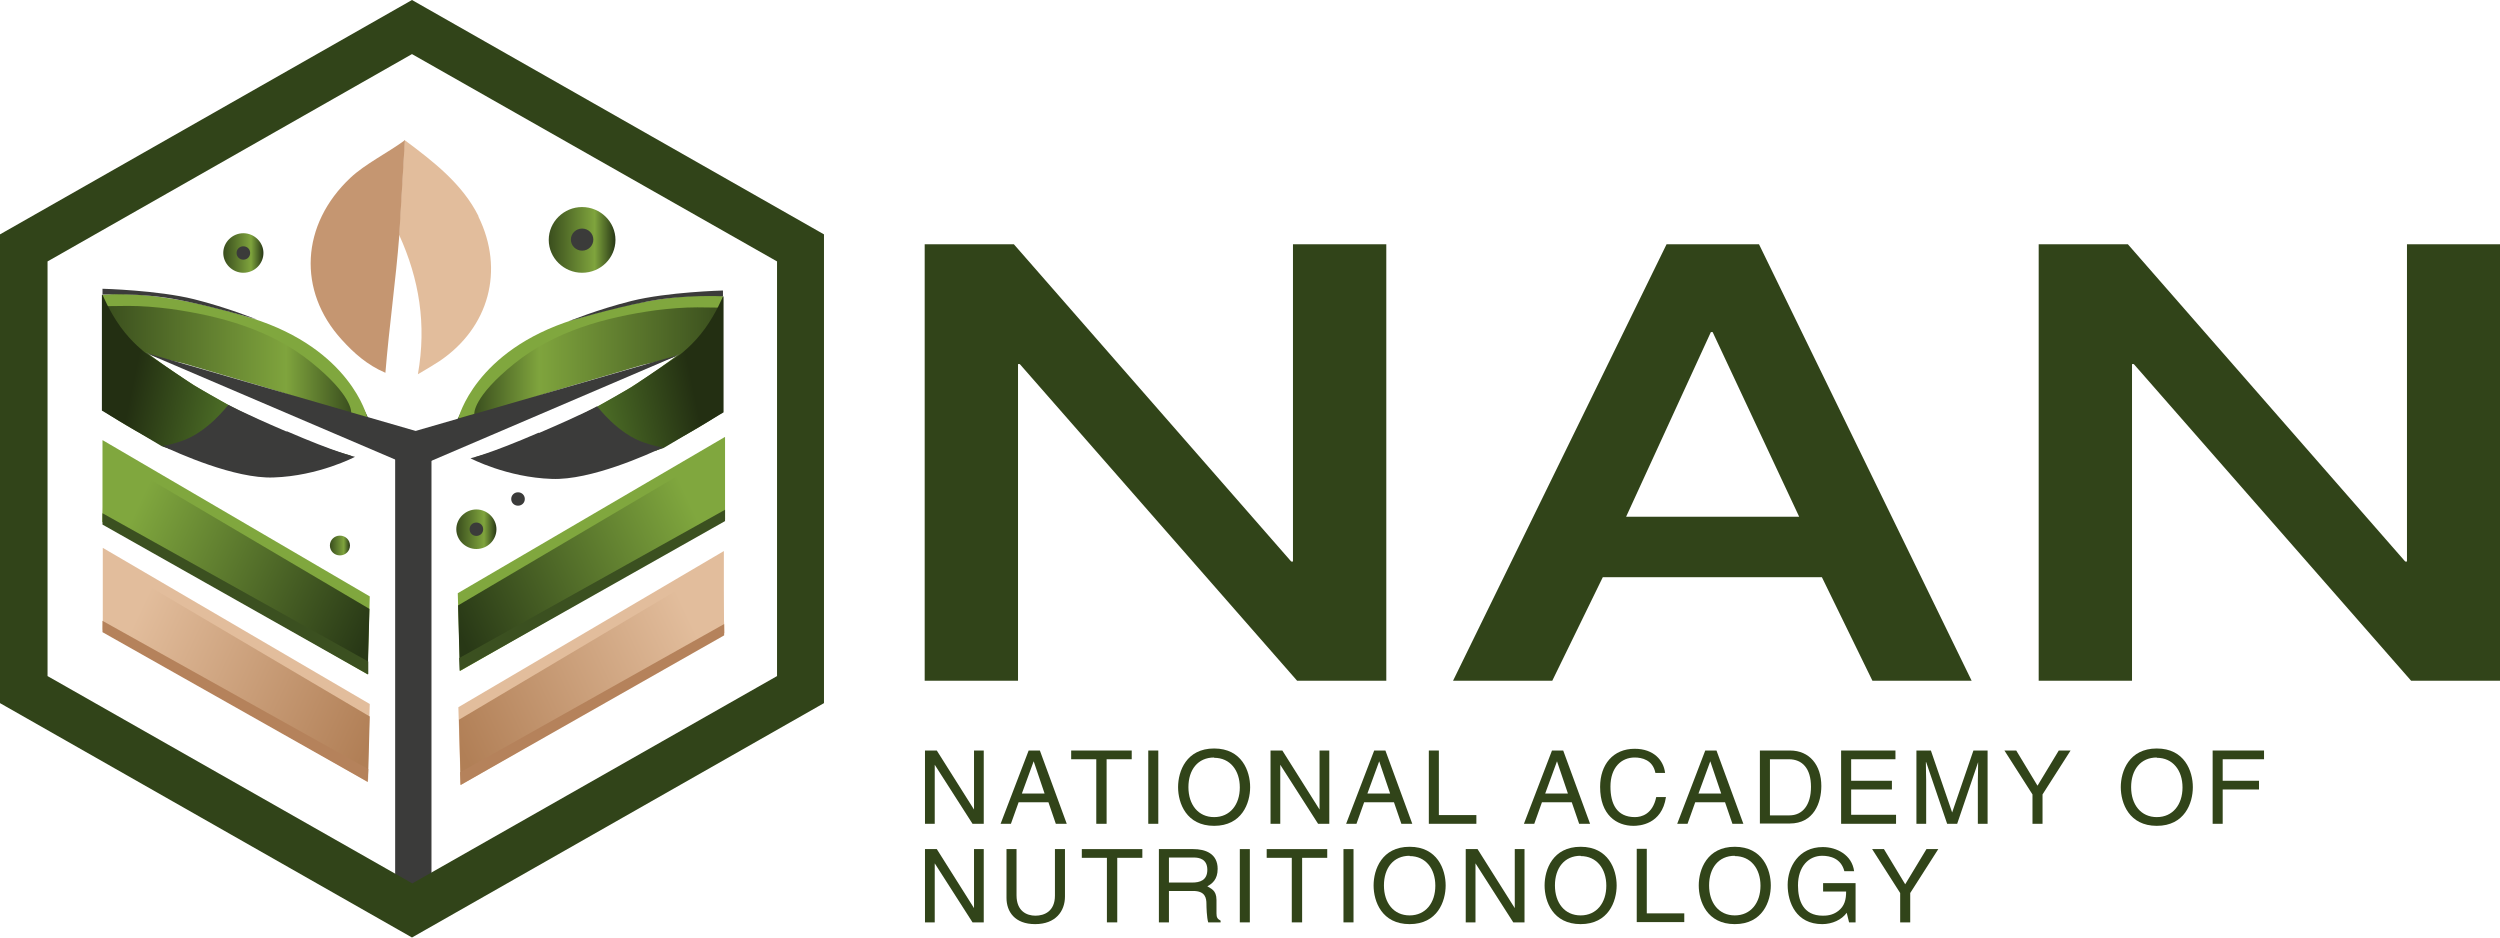 <svg width="160" height="60" viewBox="0 0 160 60" fill="none" xmlns="http://www.w3.org/2000/svg">
<g clip-path="url(#clip0_5_13815)">
<path d="M27.615 27.692H25.29V57.86H27.615V27.692Z" fill="#3B3B3A"/>
<path d="M6.578 28.176L23.665 38.17L23.532 42.655V43.158L6.559 33.406C6.559 28.902 6.559 32.847 6.559 28.176H6.578Z" fill="#80A73E"/>
<path d="M6.71 28.976L23.646 38.97C23.646 38.97 23.646 38.914 23.532 43.158L23.476 42.804L6.559 33.406C6.71 29.218 6.559 33.22 6.71 28.976Z" fill="url(#paint0_linear_5_13815)"/>
<path d="M23.532 43.158L6.559 33.573V32.847L23.57 42.339V43.139L23.532 43.158Z" fill="#3B5020"/>
<path d="M30.62 13.865C32.302 17.289 31.301 20.974 28.125 23.114C27.728 23.375 27.312 23.617 26.745 23.952C27.312 20.751 26.821 17.847 25.555 15.056H25.536L25.895 8.952C25.895 8.952 25.895 8.989 25.951 9.007C27.747 10.347 29.599 11.78 30.62 13.828V13.865Z" fill="#E2BD9C"/>
<path d="M25.536 15.074H25.555C25.328 17.959 24.912 20.862 24.666 23.859C23.494 23.356 22.644 22.593 21.869 21.737C19.034 18.629 19.242 14.367 22.436 11.371C23.343 10.515 24.818 9.77 25.838 9.026C25.876 8.989 25.895 8.97 25.914 8.952L25.555 15.056L25.536 15.074Z" fill="#C59671"/>
<path d="M23.608 26.911C23.608 26.911 22.36 26.669 20.092 25.813C18.372 25.18 16.576 24.677 14.819 24.156C13.798 23.859 12.796 23.561 11.775 23.263C11.095 23.077 9.885 22.947 9.337 22.519C11.095 23.84 12.928 25.068 14.913 26.073C17.295 27.283 19.865 28.455 22.474 29.163C21.831 29.256 21.226 29.535 20.602 29.721C20.262 29.814 19.922 29.907 19.601 30.037H18.996C18.41 29.907 17.805 29.926 17.219 29.926C17.106 29.926 16.973 29.926 16.86 29.926C16.803 29.87 16.709 29.851 16.633 29.832C15.272 29.665 13.911 29.404 12.588 29.014C12.456 28.976 12.343 29.014 12.248 29.088C11.813 28.958 11.379 28.809 10.944 28.641C10.83 28.586 10.944 28.66 10.868 28.753C9.488 28.027 7.844 27.153 6.578 26.259V18.89C6.578 18.89 10.282 18.629 16.161 20.602C22.039 22.574 23.627 26.911 23.627 26.911H23.608Z" fill="url(#paint1_linear_5_13815)"/>
<path d="M27.199 27.748L26.538 29.944L9.3 22.574L27.18 27.748H27.199Z" fill="#3B3B3A"/>
<path d="M6.559 19.597C6.559 19.597 8.09 19.578 8.203 19.578C9.092 19.578 9.98 19.653 10.868 19.764C14.101 20.211 17.333 21.104 19.903 23.17C22.587 25.329 22.474 26.39 22.474 26.39L23.494 26.687C23.494 26.687 22.455 22.351 16.104 20.36C9.753 18.369 6.559 18.871 6.559 18.871V19.597Z" fill="#80A73E"/>
<path d="M6.559 18.852C6.559 18.852 6.975 19.895 7.712 20.918C8.449 21.942 9.3 22.574 9.3 22.574L12.399 24.659L14.592 25.906C14.592 25.906 13.42 28.232 12.229 28.586C11.038 28.921 10.339 28.548 10.339 28.548L6.521 26.278V18.871L6.559 18.852Z" fill="url(#paint2_linear_5_13815)"/>
<path d="M18.334 27.618C15.386 26.352 14.611 25.906 14.611 25.906C14.611 25.906 13.269 27.711 11.549 28.251C10.925 28.455 10.547 28.548 10.339 28.511C11.36 28.995 15.027 30.651 17.503 30.558C20.395 30.465 22.72 29.237 22.72 29.237C22.72 29.237 21.491 28.958 18.353 27.599L18.334 27.618Z" fill="#3B3B3A"/>
<path d="M6.559 18.499V18.852C6.559 18.852 8.978 18.722 11.322 19.169C13.666 19.615 16.444 20.453 16.444 20.453C16.444 20.453 14.573 19.69 12.418 19.15C10.112 18.573 6.559 18.48 6.559 18.48V18.499Z" fill="#3B3B3A"/>
<path d="M29.221 27.022C29.221 27.022 30.469 26.78 32.737 25.924C34.457 25.292 36.253 24.789 38.011 24.268C39.031 23.97 40.033 23.672 41.054 23.375C41.734 23.189 42.944 23.058 43.492 22.63C41.734 23.952 39.901 25.18 37.916 26.185C35.535 27.395 32.945 28.567 30.356 29.274C30.998 29.367 31.603 29.646 32.227 29.832C32.567 29.926 32.907 30.019 33.229 30.149H33.834C34.419 30.019 35.024 30.037 35.61 30.037C35.724 30.037 35.856 30.037 35.969 30.037C36.026 29.981 36.12 29.963 36.196 29.944C37.557 29.777 38.918 29.516 40.241 29.125C40.373 29.088 40.487 29.125 40.581 29.2C41.016 29.07 41.451 28.921 41.885 28.753C41.999 28.697 41.885 28.772 41.961 28.865C43.341 28.139 44.985 27.264 46.252 26.371V19.001C46.252 19.001 42.547 18.741 36.669 20.713C30.79 22.686 29.203 27.022 29.203 27.022H29.221Z" fill="url(#paint3_linear_5_13815)"/>
<path d="M25.63 27.86L26.292 30.056L43.511 22.686L25.63 27.86Z" fill="#3B3B3A"/>
<path d="M46.271 19.69C46.271 19.69 44.74 19.671 44.626 19.671C43.738 19.671 42.849 19.746 41.961 19.857C38.729 20.304 35.497 21.197 32.926 23.263C30.242 25.422 30.356 26.483 30.356 26.483L29.335 26.78C29.335 26.78 30.375 22.444 36.725 20.453C43.076 18.462 46.271 18.964 46.271 18.964V19.69Z" fill="#80A73E"/>
<path d="M46.271 18.964C46.271 18.964 45.855 20.006 45.118 21.03C44.38 22.053 43.53 22.686 43.53 22.686L40.43 24.77L38.237 26.017C38.237 26.017 39.409 28.344 40.6 28.697C41.791 29.032 42.49 28.66 42.49 28.66L46.308 26.39V18.983L46.271 18.964Z" fill="url(#paint4_linear_5_13815)"/>
<path d="M34.495 27.711C37.444 26.445 38.218 25.999 38.218 25.999C38.218 25.999 39.56 27.804 41.281 28.344C41.904 28.548 42.282 28.641 42.49 28.604C41.47 29.088 37.803 30.744 35.327 30.651C32.435 30.558 30.11 29.33 30.11 29.33C30.11 29.33 31.338 29.051 34.476 27.692L34.495 27.711Z" fill="#3B3B3A"/>
<path d="M46.27 18.61V18.964C46.27 18.964 43.851 18.834 41.507 19.28C39.163 19.727 36.385 20.564 36.385 20.564C36.385 20.564 38.256 19.802 40.411 19.262C42.717 18.685 46.27 18.592 46.27 18.592V18.61Z" fill="#3B3B3A"/>
<path d="M6.578 35.062L23.665 45.056L23.532 49.541V50.043L6.578 40.292C6.578 35.788 6.578 39.733 6.578 35.062Z" fill="#E2BD9C"/>
<path d="M6.729 35.862L23.665 45.856C23.665 45.856 23.665 45.8 23.551 50.043L23.494 49.69L6.578 40.292C6.729 36.104 6.578 40.105 6.729 35.862Z" fill="url(#paint5_linear_5_13815)"/>
<path d="M23.532 50.043L6.559 40.459V39.733L23.57 49.225L23.532 50.025V50.043Z" fill="#B5825B"/>
<path d="M46.327 35.267L29.335 45.261L29.467 49.746V50.248L46.327 40.496C46.327 35.993 46.327 39.938 46.327 35.267Z" fill="#E2BD9C"/>
<path d="M46.195 36.067L29.373 46.061C29.373 46.061 29.373 46.005 29.486 50.248L29.543 49.895L46.365 40.515C46.214 36.328 46.365 40.329 46.214 36.086L46.195 36.067Z" fill="url(#paint6_linear_5_13815)"/>
<path d="M29.467 50.248L46.346 40.664V39.938L29.448 49.429L29.486 50.23L29.467 50.248Z" fill="#B5825B"/>
<path d="M46.384 27.971L29.297 37.965L29.429 42.45V42.953L46.403 33.201C46.403 28.697 46.403 32.643 46.403 27.971H46.384Z" fill="#80A73E"/>
<path d="M46.252 28.753L29.316 38.747C29.316 38.747 29.316 38.691 29.429 42.934L29.486 42.581L46.403 33.201C46.252 29.014 46.403 33.015 46.252 28.772V28.753Z" fill="url(#paint7_linear_5_13815)"/>
<path d="M29.429 42.934L46.403 33.35V32.624L29.392 42.115L29.429 42.916V42.934Z" fill="#3B5020"/>
<path d="M30.488 35.136C31.206 35.136 31.773 34.56 31.773 33.871C31.773 33.182 31.187 32.605 30.488 32.605C29.789 32.605 29.203 33.182 29.203 33.871C29.203 34.56 29.789 35.136 30.488 35.136Z" fill="url(#paint8_linear_5_13815)"/>
<path d="M30.488 34.299C30.734 34.299 30.923 34.113 30.923 33.871C30.923 33.629 30.734 33.443 30.488 33.443C30.242 33.443 30.053 33.629 30.053 33.871C30.053 34.113 30.242 34.299 30.488 34.299Z" fill="#3B3B3A"/>
<path d="M15.575 17.457C16.293 17.457 16.86 16.88 16.86 16.191C16.86 15.502 16.274 14.926 15.575 14.926C14.875 14.926 14.289 15.502 14.289 16.191C14.289 16.88 14.875 17.457 15.575 17.457Z" fill="url(#paint9_linear_5_13815)"/>
<path d="M15.575 16.619C15.82 16.619 16.009 16.433 16.009 16.191C16.009 15.949 15.82 15.763 15.575 15.763C15.329 15.763 15.14 15.949 15.14 16.191C15.14 16.433 15.329 16.619 15.575 16.619Z" fill="#3B3B3A"/>
<path d="M21.755 35.546C22.115 35.546 22.398 35.267 22.398 34.913C22.398 34.56 22.115 34.28 21.755 34.28C21.396 34.28 21.113 34.56 21.113 34.913C21.113 35.267 21.396 35.546 21.755 35.546Z" fill="url(#paint10_linear_5_13815)"/>
<path d="M33.153 32.364C33.399 32.364 33.588 32.177 33.588 31.936C33.588 31.694 33.399 31.507 33.153 31.507C32.907 31.507 32.718 31.694 32.718 31.936C32.718 32.177 32.907 32.364 33.153 32.364Z" fill="#3B3B3A"/>
<path d="M37.255 17.457C38.445 17.457 39.39 16.507 39.39 15.354C39.39 14.2 38.426 13.251 37.255 13.251C36.083 13.251 35.119 14.2 35.119 15.354C35.119 16.507 36.083 17.457 37.255 17.457Z" fill="url(#paint11_linear_5_13815)"/>
<path d="M37.255 16.042C37.652 16.042 37.973 15.726 37.973 15.335C37.973 14.944 37.652 14.628 37.255 14.628C36.858 14.628 36.536 14.944 36.536 15.335C36.536 15.726 36.858 16.042 37.255 16.042Z" fill="#3B3B3A"/>
<path d="M26.367 60L0 45V15L26.367 0L52.735 15V45L26.367 60ZM3.043 43.269L26.386 56.538L49.73 43.269V16.731L26.367 3.462L3.043 16.731V43.269Z" fill="#314419"/>
<path d="M59.18 15.633H64.888L82.637 35.937H82.75V15.633H88.723V43.567H83.015L65.266 23.3H65.153V43.567H59.18V15.633Z" fill="#314419"/>
<path d="M106.66 15.633H112.576L126.185 43.567H119.835L116.602 36.942H102.578L99.346 43.567H92.995L106.66 15.633ZM115.147 33.071L109.609 21.253H109.496L104.071 33.071H115.147Z" fill="#314419"/>
<path d="M130.476 15.633H136.184L153.933 35.937H154.046V15.633H160.019V43.567H154.311L136.562 23.3H136.449V43.567H130.476V15.633Z" fill="#314419"/>
<path d="M62.337 48.033H62.96V52.723H62.242L59.823 48.945V52.723H59.199V48.033H59.955L62.337 51.811V48.033Z" fill="#314419"/>
<path d="M65.191 51.346L64.699 52.723H64.038L65.834 48.033H66.552L68.272 52.723H67.572L67.1 51.346H65.191ZM66.854 50.788L66.155 48.722L65.399 50.788H66.873H66.854Z" fill="#314419"/>
<path d="M70.804 52.723H70.162V48.592H68.555V48.033H72.43V48.592H70.823V52.723H70.804Z" fill="#314419"/>
<path d="M74.131 52.723H73.489V48.033H74.131V52.723Z" fill="#314419"/>
<path d="M77.703 52.854C75.927 52.854 75.397 51.402 75.397 50.378C75.397 49.355 75.927 47.903 77.703 47.903C79.48 47.903 80.009 49.355 80.009 50.378C80.009 51.402 79.48 52.854 77.703 52.854ZM77.703 48.48C76.664 48.48 76.059 49.262 76.059 50.378C76.059 51.495 76.683 52.295 77.703 52.295C78.724 52.295 79.348 51.495 79.348 50.397C79.348 49.299 78.724 48.499 77.703 48.499V48.48Z" fill="#314419"/>
<path d="M84.451 48.033H85.075V52.723H84.357L81.937 48.945V52.723H81.314V48.033H82.07L84.451 51.811V48.033Z" fill="#314419"/>
<path d="M87.305 51.346L86.814 52.723H86.152L87.948 48.033H88.666L90.386 52.723H89.687L89.214 51.346H87.305ZM88.969 50.788L88.269 48.722L87.513 50.788H88.987H88.969Z" fill="#314419"/>
<path d="M92.087 52.165H94.488V52.723H91.445V48.033H92.087V52.165Z" fill="#314419"/>
<path d="M98.684 51.346L98.193 52.723H97.531L99.327 48.033H100.045L101.765 52.723H101.066L100.593 51.346H98.684ZM100.347 50.788L99.648 48.722L98.892 50.788H100.366H100.347Z" fill="#314419"/>
<path d="M105.942 49.448C105.772 48.629 105.073 48.48 104.619 48.48C103.768 48.48 103.069 49.113 103.069 50.341C103.069 51.439 103.466 52.295 104.638 52.295C105.054 52.295 105.772 52.109 105.999 51.011H106.622C106.358 52.779 104.902 52.854 104.543 52.854C103.466 52.854 102.407 52.165 102.407 50.36C102.407 48.927 103.239 47.922 104.619 47.922C105.848 47.922 106.471 48.666 106.566 49.467H105.942V49.448Z" fill="#314419"/>
<path d="M108.494 51.346L108.002 52.723H107.341L109.136 48.033H109.855L111.575 52.723H110.875L110.403 51.346H108.494ZM110.157 50.788L109.458 48.722L108.702 50.788H110.176H110.157Z" fill="#314419"/>
<path d="M112.633 48.033H114.561C115.808 48.033 116.565 48.964 116.565 50.304C116.565 51.365 116.092 52.705 114.542 52.705H112.633V48.015V48.033ZM113.276 52.184H114.523C115.355 52.184 115.903 51.532 115.903 50.36C115.903 49.187 115.355 48.592 114.485 48.592H113.276V52.202V52.184Z" fill="#314419"/>
<path d="M121.347 52.723H117.831V48.033H121.309V48.592H118.474V49.969H121.082V50.527H118.474V52.146H121.347V52.705V52.723Z" fill="#314419"/>
<path d="M123.577 48.033L124.938 51.998L126.299 48.033H127.206V52.723H126.582V49.95C126.582 49.82 126.601 49.206 126.601 48.778L125.259 52.723H124.617L123.275 48.778H123.256C123.256 49.206 123.275 49.82 123.275 49.95V52.723H122.651V48.033H123.558H123.577Z" fill="#314419"/>
<path d="M129.039 48.033L130.4 50.285L131.761 48.033H132.517L130.722 50.844V52.723H130.079V50.844L128.283 48.033H129.039Z" fill="#314419"/>
<path d="M138.036 52.854C136.26 52.854 135.73 51.402 135.73 50.378C135.73 49.355 136.26 47.903 138.036 47.903C139.813 47.903 140.342 49.355 140.342 50.378C140.342 51.402 139.813 52.854 138.036 52.854ZM138.036 48.48C136.997 48.48 136.392 49.262 136.392 50.378C136.392 51.495 137.016 52.295 138.036 52.295C139.057 52.295 139.681 51.495 139.681 50.397C139.681 49.299 139.057 48.499 138.036 48.499V48.48Z" fill="#314419"/>
<path d="M144.898 48.033V48.592H142.252V49.969H144.576V50.527H142.252V52.723H141.609V48.033H144.898Z" fill="#314419"/>
<path d="M62.337 54.342H62.96V59.032H62.242L59.823 55.254V59.032H59.199V54.342H59.955L62.337 58.12V54.342Z" fill="#314419"/>
<path d="M68.158 54.342V57.376C68.158 58.325 67.553 59.144 66.249 59.144C64.945 59.144 64.416 58.344 64.416 57.469V54.342H65.058V57.301C65.058 58.306 65.701 58.604 66.268 58.604C66.835 58.604 67.516 58.325 67.516 57.32V54.342H68.158Z" fill="#314419"/>
<path d="M71.485 59.032H70.842V54.901H69.236V54.342H73.11V54.901H71.504V59.032H71.485Z" fill="#314419"/>
<path d="M74.812 59.032H74.169V54.342H76.362C77.136 54.342 77.93 54.622 77.93 55.608C77.93 56.297 77.571 56.557 77.269 56.725C77.477 56.873 77.855 56.948 77.855 57.599V58.455C77.855 58.716 77.911 58.809 78.119 58.921V59.032H77.326C77.231 58.734 77.212 58.027 77.212 57.86C77.212 57.469 77.136 57.022 76.362 57.022H74.812V59.032ZM74.812 56.483H76.305C76.777 56.483 77.269 56.352 77.269 55.664C77.269 54.975 76.74 54.882 76.418 54.882H74.812V56.483Z" fill="#314419"/>
<path d="M79.99 59.032H79.348V54.342H79.99V59.032Z" fill="#314419"/>
<path d="M83.317 59.032H82.674V54.901H81.068V54.342H84.943V54.901H83.336V59.032H83.317Z" fill="#314419"/>
<path d="M86.625 59.032H85.982V54.342H86.625V59.032Z" fill="#314419"/>
<path d="M90.216 59.144C88.439 59.144 87.91 57.692 87.91 56.669C87.91 55.645 88.439 54.194 90.216 54.194C91.993 54.194 92.522 55.645 92.522 56.669C92.522 57.692 91.993 59.144 90.216 59.144ZM90.216 54.77C89.177 54.77 88.572 55.552 88.572 56.669C88.572 57.785 89.195 58.586 90.216 58.586C91.237 58.586 91.861 57.785 91.861 56.687C91.861 55.589 91.237 54.789 90.216 54.789V54.77Z" fill="#314419"/>
<path d="M96.945 54.342H97.569V59.032H96.85L94.431 55.254V59.032H93.807V54.342H94.563L96.945 58.12V54.342Z" fill="#314419"/>
<path d="M101.16 59.144C99.383 59.144 98.854 57.692 98.854 56.669C98.854 55.645 99.383 54.194 101.16 54.194C102.937 54.194 103.466 55.645 103.466 56.669C103.466 57.692 102.937 59.144 101.16 59.144ZM101.16 54.77C100.12 54.77 99.516 55.552 99.516 56.669C99.516 57.785 100.139 58.586 101.16 58.586C102.181 58.586 102.804 57.785 102.804 56.687C102.804 55.589 102.181 54.789 101.16 54.789V54.77Z" fill="#314419"/>
<path d="M105.394 58.455H107.794V59.014H104.751V54.324H105.394V58.455Z" fill="#314419"/>
<path d="M111.026 59.144C109.25 59.144 108.72 57.692 108.72 56.669C108.72 55.645 109.25 54.194 111.026 54.194C112.803 54.194 113.332 55.645 113.332 56.669C113.332 57.692 112.803 59.144 111.026 59.144ZM111.026 54.77C109.987 54.77 109.382 55.552 109.382 56.669C109.382 57.785 110.006 58.586 111.026 58.586C112.047 58.586 112.671 57.785 112.671 56.687C112.671 55.589 112.047 54.789 111.026 54.789V54.77Z" fill="#314419"/>
<path d="M116.678 56.52H118.757V59.032H118.341L118.19 58.418C117.869 58.865 117.264 59.144 116.621 59.144C114.958 59.144 114.41 57.767 114.41 56.632C114.41 55.496 115.109 54.212 116.659 54.212C117.548 54.212 118.53 54.715 118.663 55.757H118.039C117.831 54.938 117.132 54.77 116.621 54.77C115.771 54.77 115.071 55.44 115.071 56.669C115.071 57.618 115.393 58.604 116.659 58.604C116.886 58.604 117.283 58.586 117.642 58.306C118.058 57.99 118.152 57.562 118.152 57.06H116.678V56.52Z" fill="#314419"/>
<path d="M120.572 54.342L121.933 56.594L123.294 54.342H124.05L122.254 57.153V59.032H121.611V57.153L119.816 54.342H120.572Z" fill="#314419"/>
</g>
<defs>
<linearGradient id="paint0_linear_5_13815" x1="7.863" y1="32.754" x2="23.803" y2="40.238" gradientUnits="userSpaceOnUse">
<stop offset="0.04" stop-color="#80A73E"/>
<stop offset="1" stop-color="#283816"/>
</linearGradient>
<linearGradient id="paint1_linear_5_13815" x1="6.559" y1="24.473" x2="23.608" y2="24.473" gradientUnits="userSpaceOnUse">
<stop stop-color="#394D1D"/>
<stop offset="0.69" stop-color="#7FA43D"/>
<stop offset="1" stop-color="#283816"/>
</linearGradient>
<linearGradient id="paint2_linear_5_13815" x1="8.657" y1="23.765" x2="14.943" y2="25.069" gradientUnits="userSpaceOnUse">
<stop stop-color="#232F12"/>
<stop offset="0.97" stop-color="#4C6D26"/>
<stop offset="1" stop-color="#283816"/>
</linearGradient>
<linearGradient id="paint3_linear_5_13815" x1="46.271" y1="24.566" x2="29.221" y2="24.566" gradientUnits="userSpaceOnUse">
<stop stop-color="#394D1D"/>
<stop offset="0.69" stop-color="#7FA43D"/>
<stop offset="1" stop-color="#283816"/>
</linearGradient>
<linearGradient id="paint4_linear_5_13815" x1="44.173" y1="23.859" x2="37.886" y2="25.162" gradientUnits="userSpaceOnUse">
<stop stop-color="#232F12"/>
<stop offset="0.97" stop-color="#4C6D26"/>
<stop offset="1" stop-color="#283816"/>
</linearGradient>
<linearGradient id="paint5_linear_5_13815" x1="7.863" y1="39.64" x2="23.803" y2="47.124" gradientUnits="userSpaceOnUse">
<stop offset="0.04" stop-color="#E2BD9C"/>
<stop offset="1" stop-color="#B17F56"/>
</linearGradient>
<linearGradient id="paint6_linear_5_13815" x1="45.061" y1="39.882" x2="29.195" y2="47.29" gradientUnits="userSpaceOnUse">
<stop offset="0.04" stop-color="#E2BD9C"/>
<stop offset="1" stop-color="#B17F56"/>
</linearGradient>
<linearGradient id="paint7_linear_5_13815" x1="45.099" y1="32.531" x2="29.159" y2="40.015" gradientUnits="userSpaceOnUse">
<stop offset="0.04" stop-color="#80A73E"/>
<stop offset="1" stop-color="#283816"/>
</linearGradient>
<linearGradient id="paint8_linear_5_13815" x1="29.203" y1="33.871" x2="31.773" y2="33.871" gradientUnits="userSpaceOnUse">
<stop stop-color="#394D1D"/>
<stop offset="0.69" stop-color="#7FA43D"/>
<stop offset="1" stop-color="#283816"/>
</linearGradient>
<linearGradient id="paint9_linear_5_13815" x1="14.289" y1="16.191" x2="16.86" y2="16.191" gradientUnits="userSpaceOnUse">
<stop stop-color="#394D1D"/>
<stop offset="0.69" stop-color="#7FA43D"/>
<stop offset="1" stop-color="#283816"/>
</linearGradient>
<linearGradient id="paint10_linear_5_13815" x1="21.113" y1="34.913" x2="22.398" y2="34.913" gradientUnits="userSpaceOnUse">
<stop stop-color="#394D1D"/>
<stop offset="0.69" stop-color="#7FA43D"/>
<stop offset="1" stop-color="#283816"/>
</linearGradient>
<linearGradient id="paint11_linear_5_13815" x1="35.1" y1="15.335" x2="39.39" y2="15.335" gradientUnits="userSpaceOnUse">
<stop stop-color="#394D1D"/>
<stop offset="0.69" stop-color="#7FA43D"/>
<stop offset="1" stop-color="#283816"/>
</linearGradient>
<clipPath id="clip0_5_13815">
<rect width="160" height="60" fill="white"/>
</clipPath>
</defs>
</svg>

